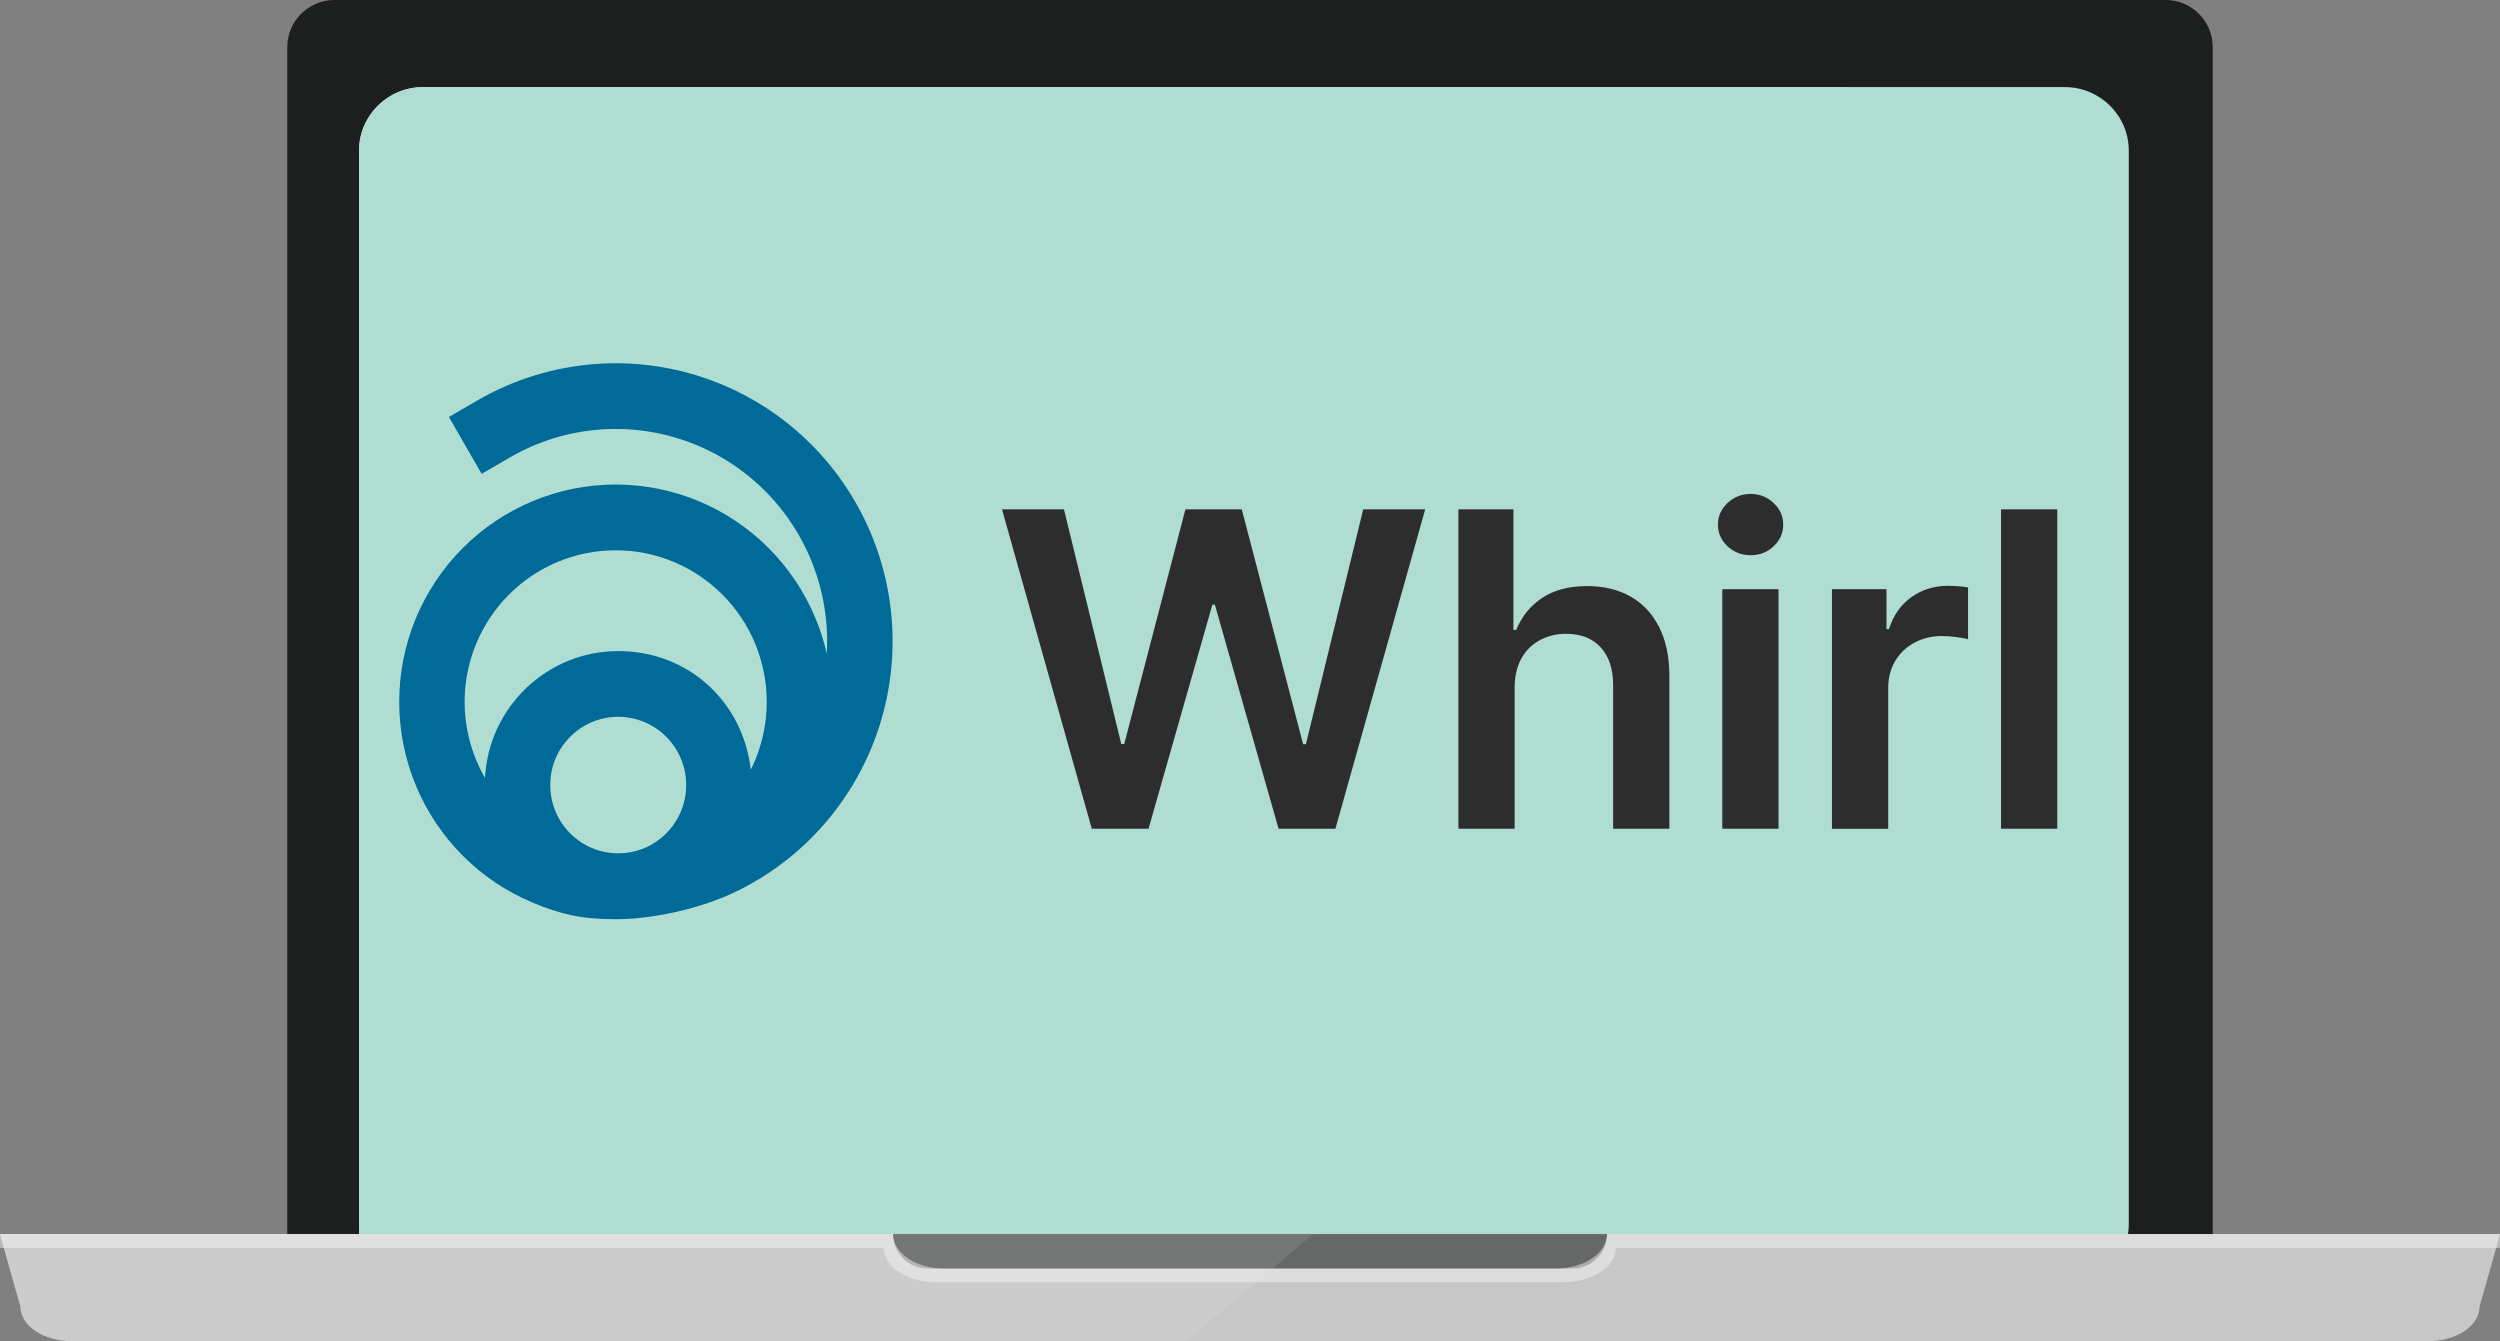 <?xml version="1.0" encoding="UTF-8"?>
<svg id="_4" data-name="4" xmlns="http://www.w3.org/2000/svg" viewBox="0 0 800 429.16">
  <rect x="0" y="0" width="800" height="429.16" fill="#808080" stroke="none"/>
  <defs>
    <style>
      .cls-1 {
        opacity: .5;
      }

      .cls-1, .cls-2 {
        fill: #f4f4f5;
      }

      .cls-1, .cls-2, .cls-3 {
        isolation: isolate;
      }

      .cls-2 {
        opacity: .3;
      }

      .cls-4 {
        fill: #006b99;
        fill-rule: evenodd;
      }

      .cls-5 {
        fill: #b0ddd1;
      }

      .cls-6 {
        fill: #1d1e1e;
      }

      .cls-7 {
        fill: #2d2d2d;
      }

      .cls-8 {
        fill: #666767;
      }

      .cls-9 {
        fill: #c8c7c7;
      }

      .cls-10 {
        fill: #9f9e9f;
      }

      .cls-3 {
        fill: #fff;
        opacity: .1;
      }
    </style>
  </defs>
  <path class="cls-6" d="M708.07,15.05v399.05c0,8.24-6.82,15.05-15.05,15.05H106.98c-8.24,0-15.05-6.82-15.05-15.05V15.05c0-8.33,6.82-15.05,15.05-15.05h586.04c8.24,0,15.05,6.72,15.05,15.05Z"/>
  <polygon class="cls-10" points="361.64 94.02 361.65 94.04 361.65 94.02 361.64 94.02"/>
  <polygon class="cls-2" points="361.65 99.25 362.89 99.25 361.65 94.04 361.65 99.25"/>
  <g>
    <path class="cls-5" d="M681.21,48.19v343.52c0,11.2-9.18,20.32-20.46,20.32H135.35c-1.55,0-3-.18-4.46-.54-9.18-1.99-16-10.11-16-19.78V48.19c0-11.2,9.18-20.32,20.46-20.32h525.4c11.27,0,20.46,9.12,20.46,20.32Z"/>
    <path class="cls-5" d="M590.82,27.87L204.64,411.48h-86.2c-1.91,0-3.55-1.63-3.55-3.61V48.19c0-11.2,9.18-20.32,20.46-20.32h455.47Z"/>
  </g>
  <path class="cls-9" d="M800,394.89l-1.23,4.45-5.3,18.75c0,6.15-7.38,11.08-16.47,11.08H23.01c-9.09,0-16.47-4.92-16.47-11.08l-4.17-14.67-2.27-8.14-.1-.38h800Z"/>
  <path class="cls-8" d="M514.24,394.9h0c0,6.1-4.95,11.05-11.05,11.05h-206.38c-6.1,0-11.05-4.95-11.05-11.05h228.47Z"/>
  <path class="cls-1" d="M800,394.89v4.45h-282.89c0,6.06-7.57,10.98-16.95,10.98h-200.33c-9.37,0-16.95-4.92-16.95-10.98H0v-4.45h285.73c0,.96.32,1.82.55,2.71,1.8,4.82,8.24,8.37,16.02,8.37h195.41c7.78,0,14.22-3.55,16.02-8.37.23-.89.55-1.75.55-2.71h285.73Z"/>
  <path class="cls-3" d="M420.26,394.89l-13.07,11.08-5.21,4.35-6.63,5.59-15.62,13.25H23.01c-9.09,0-16.47-4.92-16.47-11.08l-4.17-14.67-2.27-8.14-.1-.38h420.26Z"/>
  <path class="cls-4" d="M222.92,142.44c-9.59-3.99-19.96-5.71-30.32-5.03-10.36.68-20.42,3.75-29.41,8.96l-9.07,5.26-10.47-18.21,9.07-5.26c11.77-6.82,24.95-10.84,38.51-11.73,13.56-.89,27.15,1.36,39.7,6.58,12.56,5.22,23.75,13.27,32.71,23.53,8.96,10.26,15.45,22.45,18.97,35.63,3.52,13.18,3.97,27,1.32,40.38-2.65,13.38-8.33,25.97-16.61,36.8-8.27,10.83-18.92,19.59-31.11,25.63-12.19,6.04-27.91,9.17-39.19,9.17s-17.86-1.7-26.51-5.29c-8.4-3.5-16.04-8.62-22.47-15.08-6.43-6.46-11.54-14.13-15.02-22.56-3.48-8.44-5.27-17.48-5.27-26.62s1.79-18.18,5.27-26.62c3.48-8.44,8.58-16.1,15.02-22.56,6.43-6.46,14.07-11.58,22.47-15.08,8.4-3.5,17.41-5.29,26.51-5.29s18.11,1.8,26.51,5.29c8.4,3.49,16.04,8.62,22.47,15.08,6.43,6.46,11.54,14.13,15.02,22.56,1.5,3.63,2.68,7.37,3.55,11.18.42-7.24-.31-14.52-2.19-21.56-2.69-10.06-7.64-19.37-14.49-27.21-6.84-7.83-15.39-13.98-24.98-17.97ZM155.2,248.92c1.19-22.6,19.82-40.57,42.63-40.57s40,16.6,42.42,37.97c.51-1.03.99-2.08,1.43-3.14,2.43-5.89,3.68-12.2,3.68-18.57s-1.25-12.68-3.68-18.57c-2.43-5.89-5.99-11.24-10.48-15.74-4.49-4.51-9.82-8.08-15.68-10.52-5.86-2.44-12.15-3.69-18.5-3.69s-12.63,1.25-18.5,3.69c-5.86,2.44-11.19,6.01-15.68,10.52-4.49,4.51-8.05,9.85-10.48,15.74-2.43,5.89-3.68,12.2-3.68,18.57s1.25,12.68,3.68,18.57c.82,1.98,1.76,3.9,2.83,5.74ZM219.58,251.22c0,12.06-9.74,21.84-21.75,21.84s-21.75-9.78-21.75-21.84,9.74-21.84,21.75-21.84,21.75,9.78,21.75,21.84Z"/>
  <path class="cls-7" d="M349.37,265.2l-28.73-102.21h19.83l18.34,75.11h.94l19.58-75.11h18.04l19.63,75.16h.89l18.34-75.16h19.83l-28.73,102.21h-18.19l-20.38-71.71h-.8l-20.43,71.71h-18.19ZM484.68,220.29v44.91h-17.99v-102.21h17.6v38.58h.89c1.79-4.33,4.56-7.74,8.3-10.23,3.78-2.53,8.58-3.79,14.42-3.79,5.3,0,9.93,1.11,13.87,3.34,3.94,2.23,6.99,5.49,9.15,9.78,2.19,4.29,3.28,9.53,3.28,15.72v48.81h-18v-46.01c0-5.16-1.33-9.17-3.98-12.03-2.62-2.89-6.3-4.34-11.04-4.34-3.18,0-6.03.7-8.55,2.1-2.49,1.36-4.44,3.34-5.87,5.94-1.39,2.6-2.09,5.74-2.09,9.43ZM551.13,265.2v-76.65h18v76.65h-18ZM560.18,177.67c-2.85,0-5.3-.95-7.36-2.84-2.05-1.93-3.08-4.24-3.08-6.94s1.03-5.04,3.08-6.94c2.06-1.93,4.51-2.89,7.36-2.89s5.33.96,7.36,2.89c2.06,1.9,3.08,4.21,3.08,6.94s-1.03,5.01-3.08,6.94c-2.02,1.9-4.47,2.84-7.36,2.84ZM586.23,265.2v-76.65h17.45v12.78h.79c1.4-4.43,3.78-7.84,7.16-10.23,3.41-2.43,7.31-3.64,11.69-3.64.99,0,2.1.05,3.33.15,1.26.07,2.3.18,3.13.35v16.62c-.76-.27-1.97-.5-3.63-.7-1.63-.23-3.2-.35-4.73-.35-3.28,0-6.23.72-8.84,2.15-2.59,1.4-4.63,3.34-6.12,5.84-1.49,2.5-2.23,5.37-2.23,8.63v45.06h-18ZM658.33,162.99v102.21h-18v-102.21h18Z"/>
</svg>